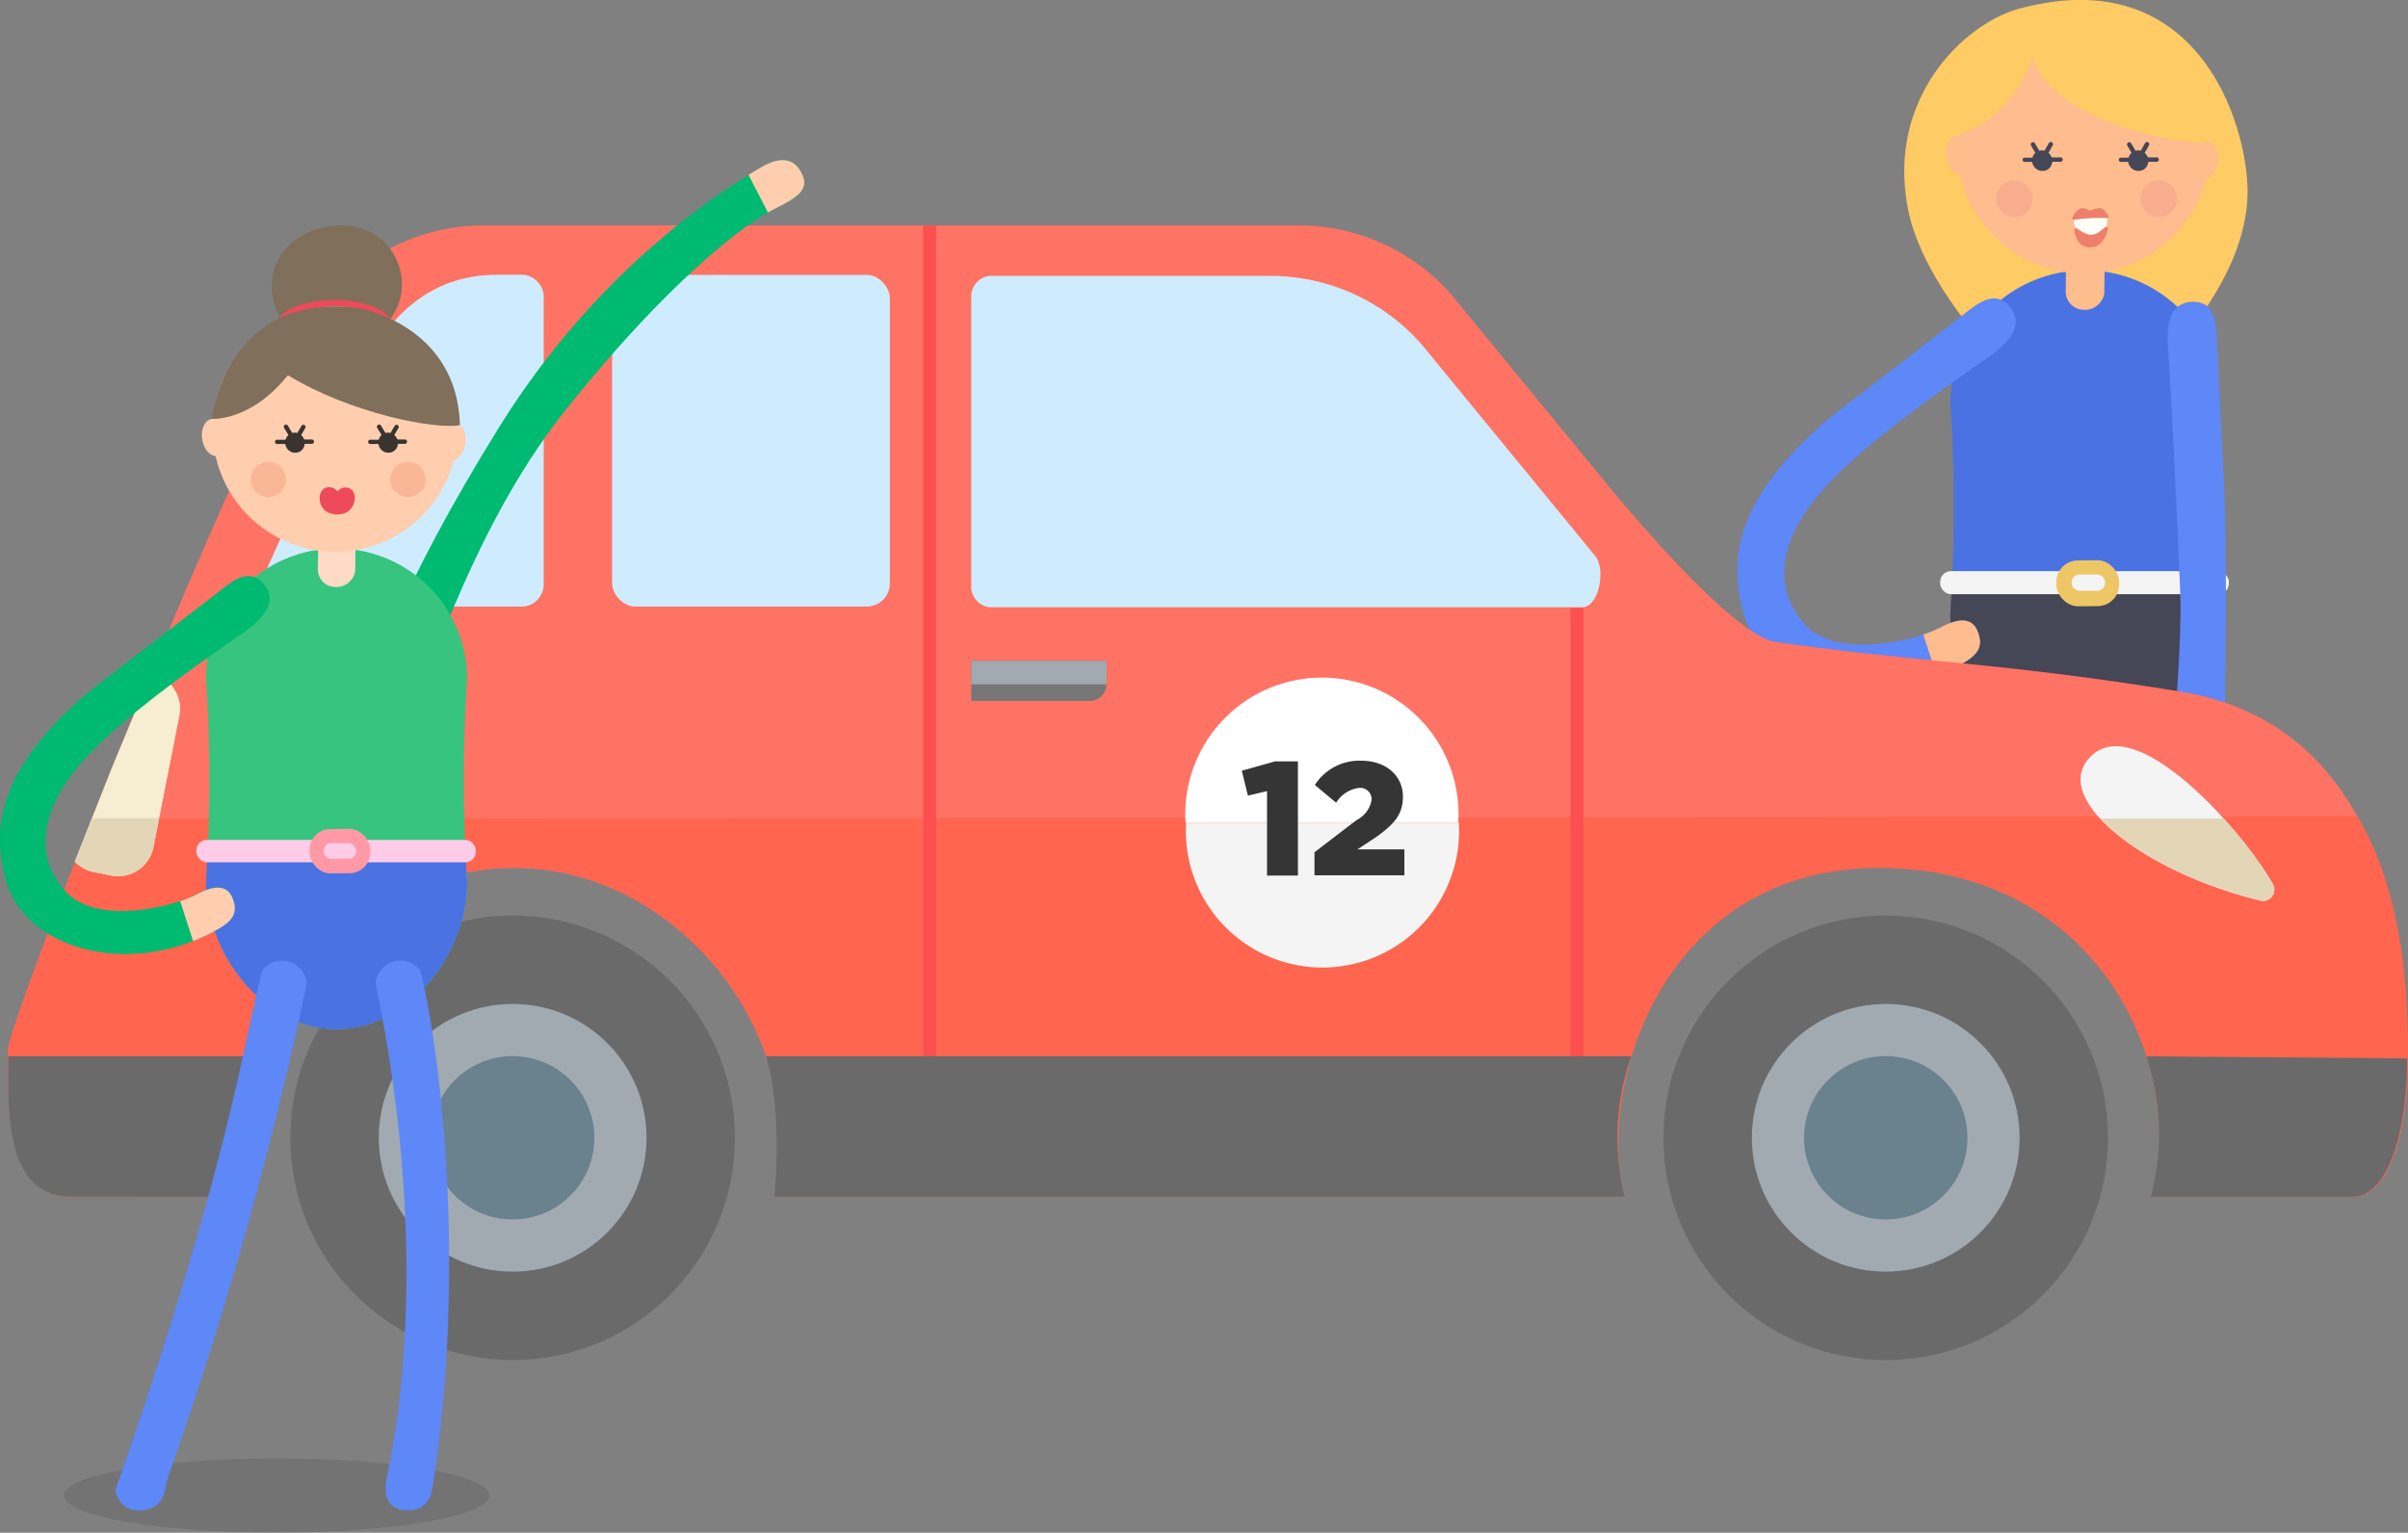 <svg id="Calque_2" data-name="Calque 2" xmlns="http://www.w3.org/2000/svg" viewBox="0 0 561.22 357.32"><rect x="0" y="0" width="561.22" height="357.32" fill="#808080" stroke="none"/><defs><style>.cls-1{fill:#ffcb64;}.cls-2{fill:#4a72e2;}.cls-3{fill:#454656;}.cls-4{fill:#f4f4f4;}.cls-5{fill:#edc666;}.cls-6{fill:#5e87f7;}.cls-7{fill:#ffbc8e;}.cls-8{fill:#febd8c;}.cls-9{fill:#f9ad8f;}.cls-10{fill:#febd8b;}.cls-11{fill:#fffef6;}.cls-12{fill:#ed7f6b;}.cls-13{fill:#ff7364;}.cls-14{fill:#ff654f;}.cls-15{fill:#6a6a6a;}.cls-16{fill:#a2aab1;}.cls-17{fill:#6a818e;}.cls-18{fill:#cfecff;}.cls-19{fill:none;stroke:#fc4f4f;stroke-miterlimit:10;stroke-width:3px;}.cls-20{fill:#f7edd0;}.cls-21{fill:#e2d6b7;}.cls-22{fill:#777;}.cls-23{fill:#fff;}.cls-24{fill:#353535;}.cls-25{fill:#00ba71;}.cls-26{fill:#ffceae;}.cls-27{fill:#7f6f5b;}.cls-28{fill:#ed4a5b;}.cls-29{opacity:0.1;isolation:isolate;}.cls-30{fill:#37c47e;}.cls-31{fill:#ffcce7;}.cls-32{fill:#ff99a5;}.cls-33{fill:#ffdac5;}.cls-34{fill:#3a3431;}.cls-35{fill:#f9b797;}</style></defs><title>petm</title><path class="cls-1" d="M470.66,2c-12.87,3.47-31,20.83-26,46.59s39.79,53.13,39.79,53.13,39.38-27.5,39.38-57.13C523.8,29,512.31-9.18,470.66,2Z"/><path class="cls-2" d="M486,178.74h0c-17.37,0-31.44-18.08-31.44-35.44,0,0,.8-11,0.8-25s-0.8-23.85-.8-23.85A31.44,31.44,0,0,1,486,63h0A31.44,31.44,0,0,1,517.39,94.4h0s-0.8,11.83-.8,23.85c0,14.62.8,25,.8,25C517.39,160.66,503.31,178.74,486,178.74Z"/><path class="cls-3" d="M517,135.84c0.21,4.69.42,7.46,0.42,7.46,0,17.37-14.07,35.44-31.44,35.44h0c-17.37,0-31.44-18.08-31.44-35.44,0,0,.25-4.28.41-7.46H517Z"/><path class="cls-2" d="M486,63"/><rect class="cls-4" x="452.18" y="133.15" width="67.29" height="5.38" rx="2.52" ry="2.52"/><rect class="cls-5" x="479.28" y="130.61" width="14.62" height="10.69" rx="4.99" ry="4.99" transform="translate(-1.34 4.87) rotate(-0.57)"/><path class="cls-4" d="M489,137.73h-0.28l-3.93,0a1.91,1.91,0,0,1-.32-3.8h0.28l3.93,0A1.91,1.91,0,0,1,489,137.73Z"/><path class="cls-6" d="M511,70.36c-5.41.1-6.18,5.55-5.69,11.13s2.4,44.68,2.82,56.4-1.35,30.44-1.64,37.12-2.35,15.43,3.93,16c9,0.8,7.54-6.76,7.9-16s0.8-46.72.06-61.5l-1.6-32.43C516.56,76.4,516.87,70.24,511,70.36Z"/><path class="cls-7" d="M506.54,175c-0.21,6.29-2.35,15.43,3.93,16,9,0.8,7.54-6.76,7.9-16A52.06,52.06,0,0,1,506.54,175Z"/><path class="cls-6" d="M429.55,109.33c11.74-11.06,30.78-23.83,34.17-26.25,4.53-3.2,8.15-7.35,4.72-11.52-3.69-4.5-8.15-.31-11.85,2.57L433.46,92c-2.06,1.6-6.82,5-9.92,7.89-18.19,16.72-20.83,29.59-17.29,42.81,4,15.26,25.31,22.61,45.12,14.83a47,47,0,0,0,5.22-2.4c3.87-2.1,6.06-4,4.21-8.19-1.23-2.8-4.13-3-8.62-.6a26,26,0,0,1-3.93,1.6c-7.53,2.45-21.83,4.81-28.18-3C412.26,135.27,415.2,122.85,429.55,109.33Z"/><path class="cls-7" d="M451.37,157.51a47,47,0,0,0,5.22-2.4c3.87-2.1,6.06-4,4.21-8.19-1.23-2.8-4.13-3-8.62-.6a26,26,0,0,1-3.93,1.6Z"/><path class="cls-6" d="M463.73,83.09"/><rect class="cls-8" x="477.58" y="59.31" width="16.82" height="9" rx="4.21" ry="4.21" transform="translate(416.17 548.97) rotate(-89.29)"/><circle class="cls-7" cx="485.62" cy="34.22" r="29.52" transform="translate(183.23 415.74) rotate(-55.63)"/><path class="cls-3" d="M480.06,36.69h-1.91a2.56,2.56,0,0,0-.19-0.42,2.52,2.52,0,0,0-.54-0.63l1-1.76a0.52,0.52,0,1,0-.91-0.51l-1,1.77a2.31,2.31,0,0,0-1.23,0l-1-1.73a0.52,0.52,0,1,0-.91.53h0l1,1.69a2.3,2.3,0,0,0-.69,1.12h-1.91a0.52,0.52,0,0,0,0,1h1.84a2.53,2.53,0,0,0,.31.87,2.4,2.4,0,0,0,3.27.92,2.31,2.31,0,0,0,1.11-1.83h1.78A0.53,0.53,0,1,0,480.06,36.69Z"/><path class="cls-3" d="M502.49,36.69h-1.91a2.56,2.56,0,0,0-.19-0.42,2.52,2.52,0,0,0-.54-0.63l1-1.76a0.52,0.52,0,1,0-.91-0.51l-1,1.77a2.31,2.31,0,0,0-1.23,0l-1-1.73a0.52,0.52,0,1,0-.91.53h0l1,1.69a2.3,2.3,0,0,0-.69,1.12h-1.91a0.52,0.52,0,0,0,0,1H496a2.53,2.53,0,0,0,.31.87,2.4,2.4,0,0,0,3.27.92,2.31,2.31,0,0,0,1.11-1.83h1.78A0.53,0.53,0,1,0,502.49,36.69Z"/><circle class="cls-9" cx="503.14" cy="46.33" r="4.25"/><circle class="cls-9" cx="469.49" cy="46.33" r="4.25"/><path class="cls-1" d="M515.12,33.1c-5.94,1.11-37.36-4.85-41.45-19.88A28.09,28.09,0,0,1,455.9,31.75s2.68-31.22,34.81-27.11C490.71,4.64,514.49,8.91,515.12,33.1Z"/><ellipse class="cls-10" cx="456.58" cy="36.21" rx="3.04" ry="4.52" transform="translate(-0.17 70.28) rotate(-8.8)"/><ellipse class="cls-10" cx="513.96" cy="37.41" rx="4.52" ry="3.04" transform="translate(375.52 533.78) rotate(-78.58)"/><path class="cls-11" d="M483.93,54.43a23.33,23.33,0,0,1-.76-4l8-.1s-0.13,3.6-.64,4.3-2.76,1.4-2.76,1.4S484.38,55.6,483.93,54.43Z"/><path class="cls-12" d="M483,50.95a0.28,0.28,0,0,0,.24.31h0.08a39.7,39.7,0,0,1,7.73-.41c1.18,0.23-.68-2.35-1.6-2.35a6.78,6.78,0,0,0-2.36.66,3.62,3.62,0,0,0-1.95-.64A3.26,3.26,0,0,0,483,50.95Z"/><path class="cls-12" d="M483.45,53.33c0-1,2,1.41,3.86,1.41s3-1.85,3.72-1.92-0.43,4.48-3.34,4.81S483.54,55.63,483.45,53.33Z"/><path class="cls-13" d="M1.9,244.64c0-5.39,42.37-115.7,68.91-166.67a47.33,47.33,0,0,1,42-25.42h190A47.24,47.24,0,0,1,338.2,68.62L373,111s29.69,37,40.83,38.65c34.38,4.9,52.93,4.81,94.4,11.59,51.45,8.41,52.87,67.4,52.87,85.35s-4.75,32.26-12.68,32.26h-3.21a46.91,46.91,0,0,1-44.91-32.59C493,223,472.09,202.18,437.92,202.18c-32.29,0-50.39,21-57.35,42.85-6.36,19.88,0,33.84-20.82,33.84H223.56a46.73,46.73,0,0,1-44.67-31.66c-8.17-25.18-32-44.88-59-44.88S66.37,221.7,58.19,247.12C52.14,266.31,48.81,279,28.66,279H16.73C0.87,279,1.9,256.81,1.9,244.64Z"/><path class="cls-14" d="M21.42,190.86C10.22,220,1.9,242,1.9,244.64,1.9,256.75.84,279,16.7,279H58.19c-12.71-39.13,24.3-76.69,61.74-76.69S189.3,240.95,180.46,279H378.7c-6.87-25.91,9.08-76.66,59.23-76.66s71.91,44.94,63.56,76.66h47.06c7.93,0,12.68-14.28,12.68-32.26,0-11.92-.27-37.13-11.8-56.41"/><path class="cls-15" d="M58.19,279H16.73C0.87,279,1.9,258.35,1.9,246.25H58.5A55.38,55.38,0,0,0,58.19,279Z"/><path class="cls-15" d="M501.27,279h47.06c7.93,0,12.68-14.28,12.68-32.26l-60.8-.48A56.72,56.72,0,0,1,501.27,279Z"/><circle class="cls-15" cx="119.48" cy="265.25" r="51.81"/><circle class="cls-16" cx="119.48" cy="265.25" r="31.2"/><circle class="cls-17" cx="119.48" cy="265.25" r="19.04"/><circle class="cls-15" cx="439.5" cy="265.25" r="51.81"/><circle class="cls-16" cx="439.5" cy="265.25" r="31.2"/><circle class="cls-17" cx="439.5" cy="265.25" r="19.04"/><rect class="cls-18" x="142.66" y="64.08" width="64.74" height="77.33" rx="5.42" ry="5.42"/><path class="cls-18" d="M368.77,141.56H230.61a4.87,4.87,0,0,1-4.24-5.33V69.65a4.87,4.87,0,0,1,4.24-5.33H296a46.88,46.88,0,0,1,37.13,18.16l38.35,46.76C374.52,132.3,372.7,141.56,368.77,141.56Z"/><line class="cls-19" x1="216.66" y1="52.58" x2="216.66" y2="278.99"/><line class="cls-19" x1="367.53" y1="141.74" x2="367.53" y2="261.2"/><path class="cls-20" d="M35.19,157a8.38,8.38,0,0,1,6.63,9.83h0l-6.05,30.66a8.38,8.38,0,0,1-9.83,6.63h0l-4.18-.85a8.32,8.32,0,0,1-4.33-2.42l8.5-21.52Z"/><path class="cls-21" d="M37,190.86l-1.27,6.6a8.38,8.38,0,0,1-9.83,6.63h0l-4.15-.82a8.32,8.32,0,0,1-4.33-2.42l4.06-10.08H37v0.09Z"/><path class="cls-4" d="M487,176.64c-9.08,9.71,12.83,26.75,39.71,33.29a2.63,2.63,0,0,0,3-3.84C523.21,194.43,497.7,165,487,176.64Z"/><path class="cls-21" d="M518.31,190.86A92,92,0,0,1,529.66,206a2.63,2.63,0,0,1-3,3.84c-16-3.87-30.26-11.44-37.13-19h28.72Z"/><path class="cls-22" d="M226.37,154.09v9.32H254a3.87,3.87,0,0,0,3.87-3.87v-5.45H226.37Z"/><rect class="cls-16" x="226.37" y="154.09" width="31.54" height="5.45"/><path class="cls-15" d="M178.56,246.25H380.21A57.17,57.17,0,0,0,378.67,279H180.46S182.53,259.47,178.56,246.25Z"/><path class="cls-18" d="M121.93,141.41H65.64a4.81,4.81,0,0,1-4.15-7.14C67.82,119.68,79,96.65,84.43,86c7.35-14.19,17.34-21.94,31.51-21.94H122a5.27,5.27,0,0,1,4.72,5.69v66A5.27,5.27,0,0,1,121.93,141.41Z"/><path class="cls-4" d="M340,191.77a31.84,31.84,0,1,1-63.56,0"/><path class="cls-23" d="M276.31,191.77a31.84,31.84,0,1,1,63.56,0"/><path class="cls-24" d="M295.29,184.42l-4.45,1.06-1.42-5.81,7.75-2.18h5.33v26.63h-7.2v-19.7Z"/><path class="cls-24" d="M306.3,198.73l9.9-7.57a6.48,6.48,0,0,0,3.48-4.75,2.66,2.66,0,0,0-3-2.72,7.32,7.32,0,0,0-5.27,3.45L306.45,183a12.29,12.29,0,0,1,10.77-5.66c5.78,0,9.75,3.45,9.75,8.41h0c0,4.24-2.18,6.42-6.05,9.26l-4.54,3h10.93v6.05H306.36v-5.39H306.3Z"/><path class="cls-25" d="M84.31,164.09c-1.7,4.19-5.47,10.5-.64,12.74s5.38-5.28,9.5-8.45c6-4.65,14.58-42.5,38.59-72.72S173.49,52.51,179,49.53s10.55-4.65,7.61-9.61-8.16-1.74-12.13.87-34.06,20.06-58,58.56S87.24,156.86,84.31,164.09Z"/><path class="cls-26" d="M174.46,40.78c4-2.61,9.17-5.84,12.12-.87s-2.12,6.63-7.61,9.61Z"/><path class="cls-27" d="M91,74.26c6.33-8.22.94-21.71-11.34-21.71S59.49,63.14,65.28,74.11"/><path class="cls-28" d="M65,74.26c3.54-5.43,21.17-6.09,26,0"/><ellipse class="cls-29" cx="64.47" cy="348.65" rx="49.58" ry="8.66"/><path class="cls-30" d="M78.45,239.94h0c-16.81,0-30.43-17.5-30.43-34.31,0,0,.78-10.68.78-24.24S48,158.3,48,158.3a30.43,30.43,0,0,1,30.43-30.43h0a30.43,30.43,0,0,1,30.43,30.4s-0.78,11.45-.78,23.08c0,14.15.78,24.24,0.78,24.24C108.88,222.44,95.25,239.94,78.45,239.94Z"/><path class="cls-2" d="M108.47,198.42c0.2,4.54.4,7.22,0.4,7.22,0,16.81-13.62,34.31-30.43,34.31h0c-16.81,0-30.43-17.5-30.43-34.31,0,0,.24-4.14.4-7.22h60.07Z"/><path class="cls-2" d="M78.45,127.87"/><path class="cls-6" d="M87.51,229.17C101.32,295.48,91.21,339,90.23,344c-0.5,2.57-1.19,7.18,3.59,8,6.08,1,6.89-4.54,6.89-4.54,8.3-52.4,1.71-103.82-2.78-121.29h0a5.83,5.83,0,0,0-10.3,2.4Z"/><path class="cls-6" d="M71.53,229.21A912.39,912.39,0,0,1,39.16,344.39c-0.89,3-.67,6.85-5.43,7.62-6.08,1-6.86-4.57-6.86-4.57,26.46-75.74,29.72-103.82,34.27-121.27h0a5.83,5.83,0,0,1,10.27,2.43Z"/><rect class="cls-31" x="45.76" y="195.81" width="65.14" height="5.21" rx="2.43" ry="2.43"/><rect class="cls-32" x="72.14" y="193.25" width="14.15" height="10.34" rx="4.83" ry="4.83" transform="translate(-2.21 0.9) rotate(-0.64)"/><path class="cls-31" d="M81.42,200.22H81.15l-3.81,0a1.85,1.85,0,0,1-.31-3.68H77.3l3.81,0A1.85,1.85,0,0,1,81.42,200.22Z"/><path class="cls-25" d="M23.85,172.76c11.37-10.71,29.8-23.07,33.08-25.41,4.39-3.1,7.89-7.11,4.57-11.15-3.58-4.36-7.89-.27-11.47,2.49L27.64,155.94c-2,1.55-6.6,4.88-9.6,7.64C0.44,179.77-2.11,192.22,1.3,205,5.22,219.79,25.81,226.9,45,219.37A45.52,45.52,0,0,0,50,217c3.74-2,5.87-3.88,4.08-7.93-1.19-2.71-4-2.91-8.34-.58A25.2,25.2,0,0,1,42,210.09c-7.29,2.37-21.13,4.65-27.28-2.88C7.12,197.86,10,185.84,23.85,172.76Z"/><path class="cls-26" d="M45,219.39A45.52,45.52,0,0,0,50,217.06c3.74-2,5.87-3.88,4.08-7.93-1.19-2.71-4-2.91-8.34-.58A25.2,25.2,0,0,1,42,210.1Z"/><path class="cls-6" d="M56.94,147.35"/><rect class="cls-33" x="70.35" y="124.34" width="16.28" height="8.71" rx="4.07" ry="4.07" transform="translate(-51.17 205.59) rotate(-89.29)"/><circle class="cls-26" cx="78.13" cy="100.05" r="28.58" transform="translate(-48.56 108.06) rotate(-55.63)"/><path class="cls-34" d="M72.74,102.45H70.9a2.48,2.48,0,0,0-.19-0.4,2.44,2.44,0,0,0-.53-0.61l1-1.71a0.51,0.51,0,0,0-.88-0.5l-1,1.71a2.24,2.24,0,0,0-1.19,0l-1-1.67a0.51,0.51,0,1,0-.88.51l1,1.64a2.23,2.23,0,0,0-.67,1.09H64.7a0.51,0.51,0,1,0,0,1h1.78a2.45,2.45,0,0,0,.3.85,2.33,2.33,0,0,0,3.16.89A2.23,2.23,0,0,0,71,103.48h1.72A0.52,0.52,0,0,0,72.74,102.45Z"/><path class="cls-34" d="M94.45,102.45H92.61a2.48,2.48,0,0,0-.19-0.4,2.44,2.44,0,0,0-.53-0.61l1-1.71a0.51,0.51,0,0,0-.88-0.5l-1,1.71a2.24,2.24,0,0,0-1.19,0l-1-1.67a0.51,0.51,0,1,0-.88.51l1,1.64a2.23,2.23,0,0,0-.67,1.09H86.41a0.51,0.51,0,1,0,0,1H88.2a2.45,2.45,0,0,0,.3.85,2.33,2.33,0,0,0,3.16.89,2.23,2.23,0,0,0,1.08-1.78h1.72A0.52,0.52,0,0,0,94.45,102.45Z"/><circle class="cls-35" cx="95.09" cy="111.77" r="4.11"/><circle class="cls-35" cx="62.52" cy="111.77" r="4.11"/><ellipse class="cls-26" cx="50.03" cy="101.98" rx="2.95" ry="4.37" transform="translate(-15.01 8.85) rotate(-8.8)"/><ellipse class="cls-26" cx="105.55" cy="103.14" rx="4.37" ry="2.95" transform="translate(-16.45 186.18) rotate(-78.58)"/><path class="cls-27" d="M107.19,99.11c-5.75,1.07-25.31-2.67-40.1-11.63C58.41,98.34,49.36,97.65,49.36,97.65s3.18-29.8,34.25-25.82C83.61,71.83,106.58,75.69,107.19,99.11Z"/><path class="cls-28" d="M81.32,113.77a2.47,2.47,0,0,0-2.67.78,2.47,2.47,0,0,0-2.66-.88c-1.28.45-1.85,2.16-1.26,3.81a4,4,0,0,0,.4.78,2.7,2.7,0,0,0,1,1l0.2,0.12,0.31,0.16h0a4.88,4.88,0,0,0,3.61.11,2.92,2.92,0,0,0,1.27-.78h0a3.88,3.88,0,0,0,.88-1.33C83.08,116,82.58,114.26,81.32,113.77Z"/></svg>